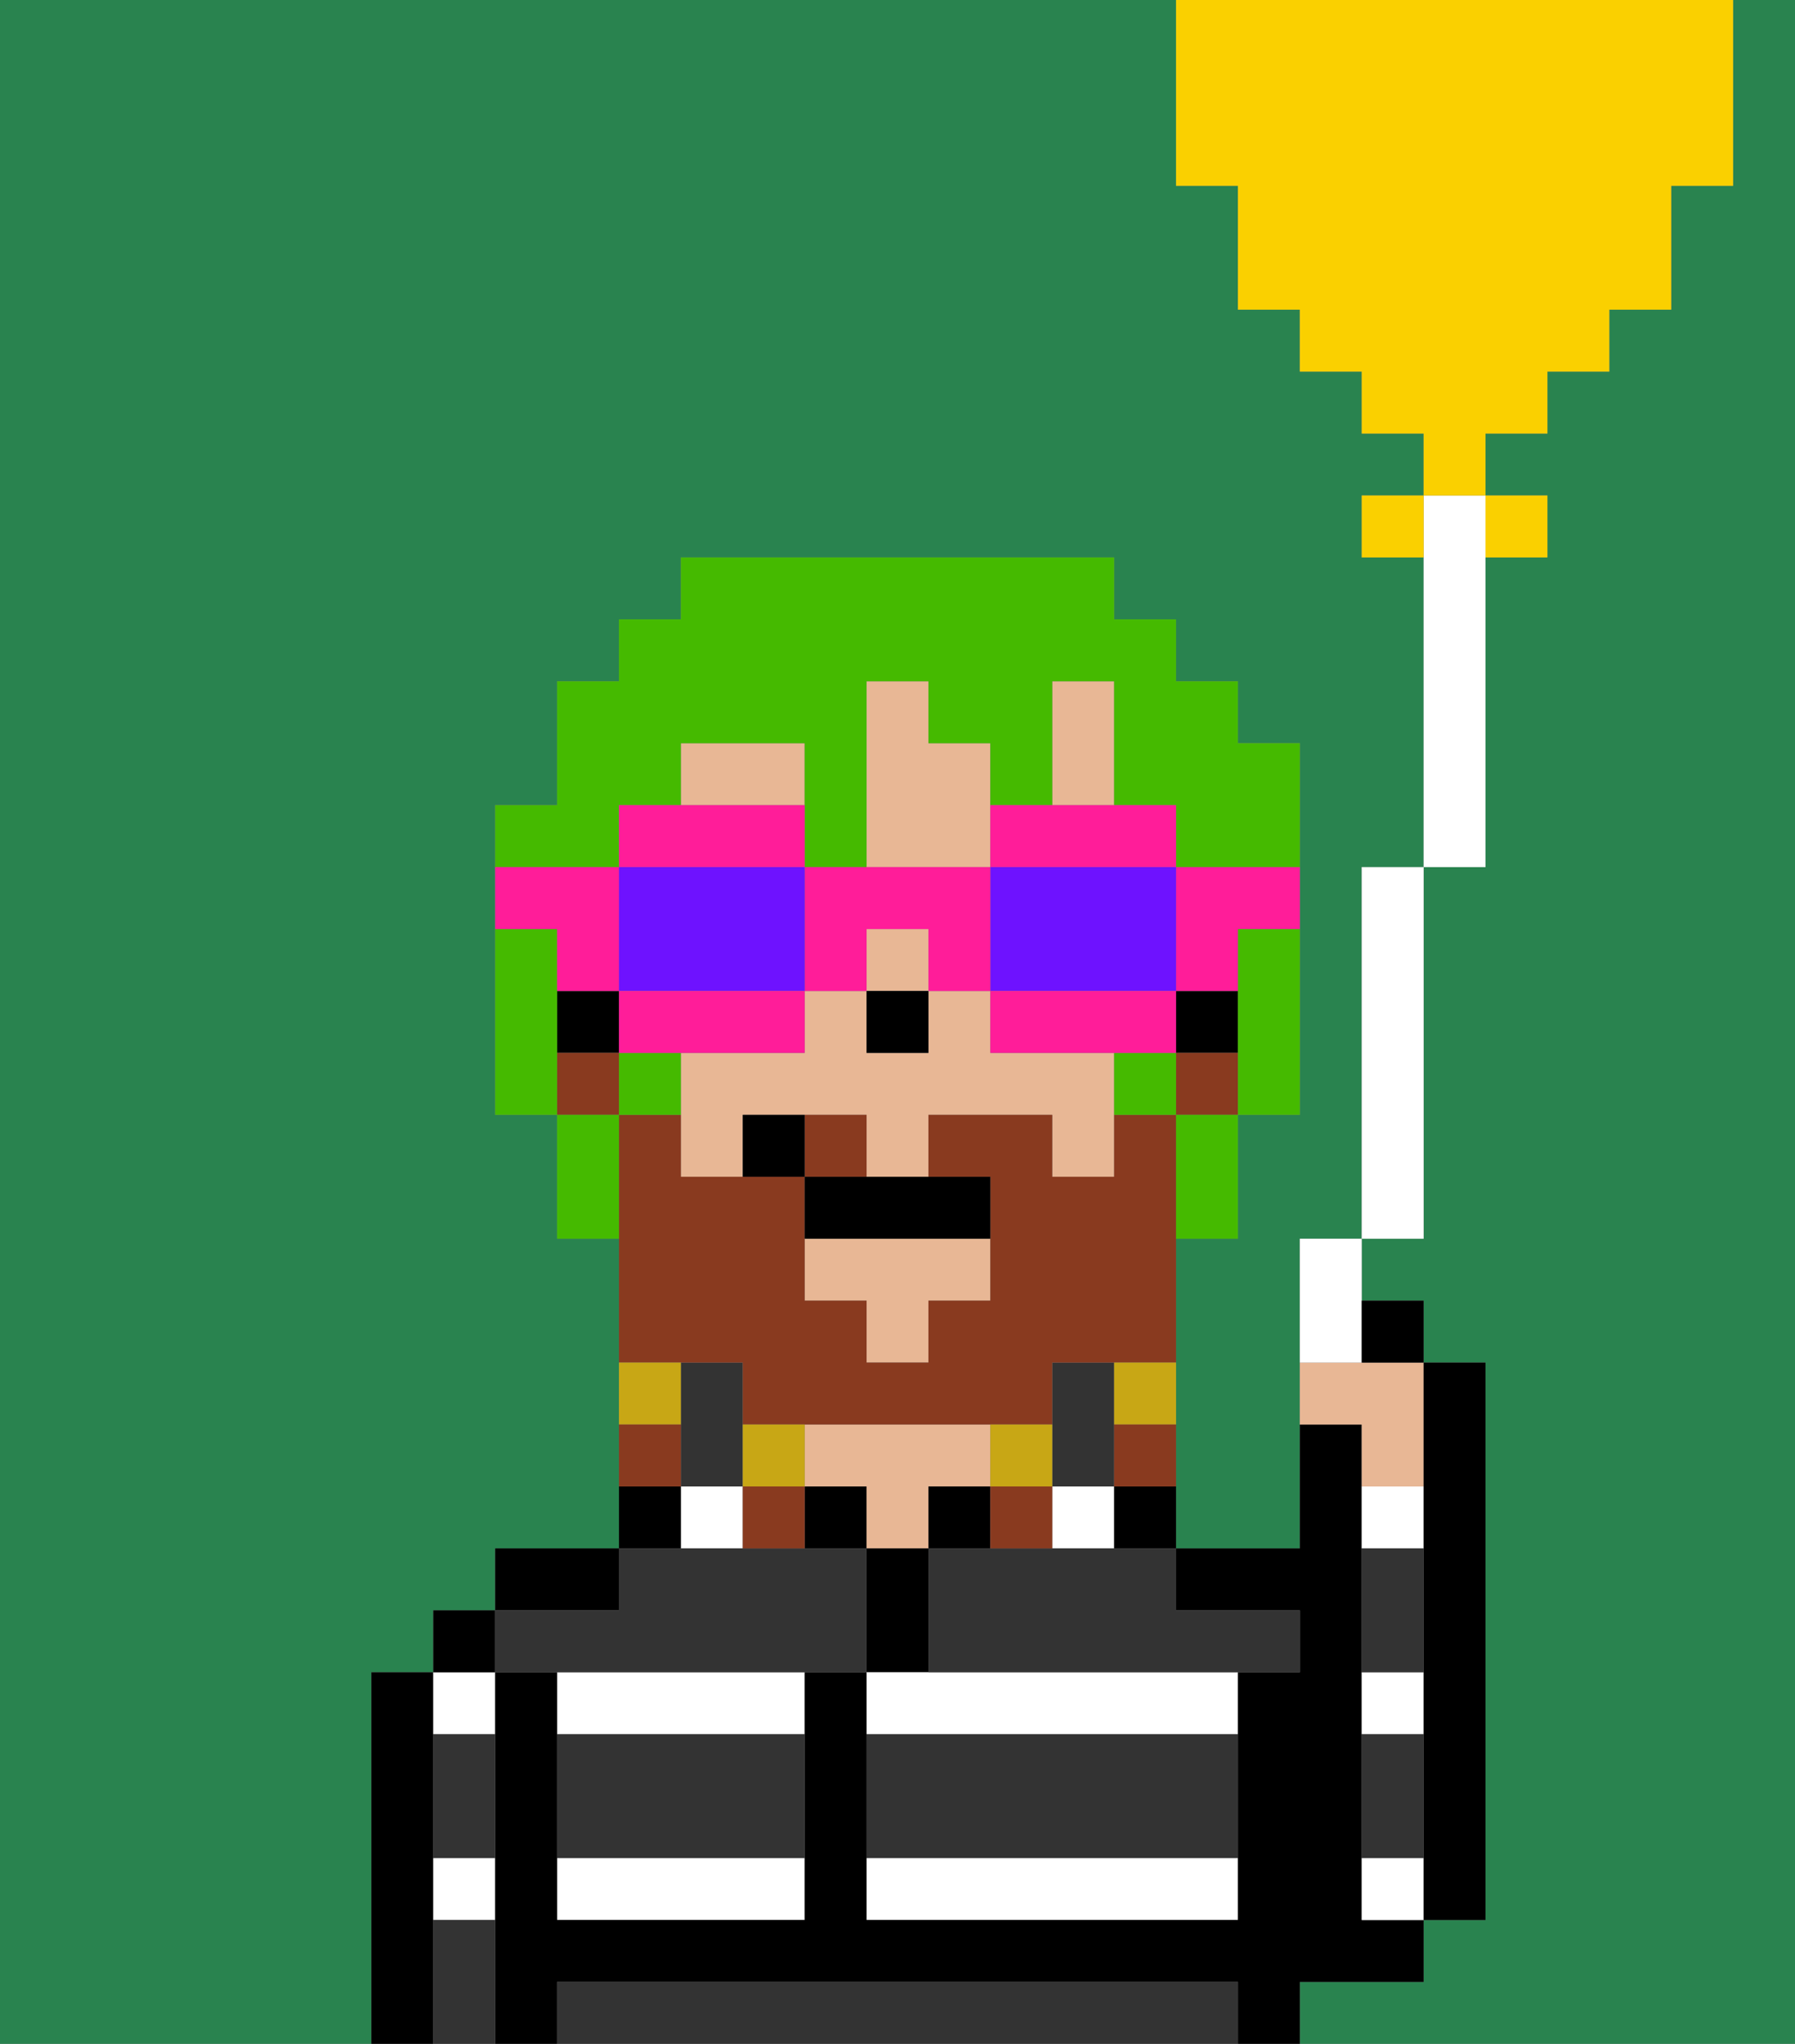 <svg xmlns="http://www.w3.org/2000/svg" viewBox="0 0 29 33"><rect x="0" y="0" width="29" height="33" fill="#808080" stroke="none"/><defs><style>polygon,rect,path{shape-rendering:crispedges;}.wa79-1{fill:#29834f;}.wa79-2{fill:#000000;}.wa79-3{fill:#ffffff;}.wa79-4{fill:#e8b795;}.wa79-5{fill:#333333;}.wa79-6{fill:#893a1f;}.wa79-7{fill:#c8a715;}.wa79-8{fill:#45ba00;}.wa79-9{fill:#ff1d99;}.wa79-10{fill:#6e12ff;}.wa79-11{fill:#ffffff;}.wa79-12{fill:#fad000;}</style></defs><path class="wa79-1" d="M6,32V27H7V26H8V25h2V20H9V18H8V13H9V11h1V10h1V9h7v1h1v1h1v1h1v6H20v2H19v5h2V20h1V14h1V9H22V8h1V7H22V6H21V5H20V3H19V0H0V33H6Z"/><path class="wa79-1" d="M27,3V5H26V6H25V7H24V8h1V9H24v5H23v6H22v1h1v1h1v9H23v1H21v1h8V0H28V3Z"/><path class="wa79-2" d="M7,30V27H6v6H7V30Z"/><path class="wa79-3" d="M8,28V27H7v1Z"/><path class="wa79-3" d="M7,31H8V30H7Z"/><rect class="wa79-2" x="7" y="26" width="1" height="1"/><rect class="wa79-3" x="11" y="24" width="1" height="1"/><path class="wa79-3" d="M9,28h4V27H9Z"/><path class="wa79-3" d="M9,31h4V30H9Z"/><path class="wa79-2" d="M10,25H8v1h2Z"/><path class="wa79-2" d="M11,24H10v1h1Z"/><rect class="wa79-2" x="13" y="24" width="1" height="1"/><path class="wa79-4" d="M15,24h1V23H13v1h1v1h1Z"/><path class="wa79-2" d="M15,26V25H14v2h1Z"/><rect class="wa79-2" x="15" y="24" width="1" height="1"/><rect class="wa79-3" x="17" y="24" width="1" height="1"/><path class="wa79-3" d="M14,31h6V30H14Z"/><path class="wa79-3" d="M14,27v1h6V27H14Z"/><path class="wa79-2" d="M18,25h1V24H18Z"/><path class="wa79-2" d="M22,32h1V31H22V23H21v2H19v1h2v1H20v4H14V27H13v4H9V27H8v6H9V32H20v1h1V32Z"/><path class="wa79-3" d="M23,24H22v1h1Z"/><path class="wa79-3" d="M22,30v1h1V30Z"/><path class="wa79-3" d="M23,27H22v1h1Z"/><path class="wa79-4" d="M22,24h1V22H21v1h1Z"/><path class="wa79-2" d="M23,25v6h1V22H23v3Z"/><path class="wa79-4" d="M16,13V12H15V11H14v3h2Z"/><path class="wa79-4" d="M17,17H16V16H15v1H14V16H13v1H11v2h1V18h2v1h1V18h2v1h1V17Z"/><rect class="wa79-4" x="14" y="15" width="1" height="1"/><path class="wa79-4" d="M13,12H11v1h2Z"/><path class="wa79-4" d="M18,12V11H17v2h1Z"/><polygon class="wa79-4" points="13 21 14 21 14 22 15 22 15 21 16 21 16 20 13 20 13 21"/><rect class="wa79-2" x="19" y="16" width="1" height="1"/><rect class="wa79-2" x="9" y="16" width="1" height="1"/><rect class="wa79-2" x="14" y="16" width="1" height="1"/><path class="wa79-5" d="M19,32H9v1H20V32Z"/><path class="wa79-5" d="M14,30h6V28H14Z"/><path class="wa79-5" d="M9,29v1h4V28H9Z"/><path class="wa79-5" d="M17,25H15v2h6V26H19V25H17Z"/><path class="wa79-5" d="M9,27h5V25H10v1H8v1Z"/><path class="wa79-5" d="M23,29V28H22v2h1Z"/><path class="wa79-5" d="M23,26V25H22v2h1Z"/><path class="wa79-5" d="M7,31v2H8V31Z"/><path class="wa79-5" d="M7,29v1H8V28H7Z"/><path class="wa79-5" d="M12,23V22H11v2h1Z"/><path class="wa79-5" d="M18,24V22H17v2Z"/><path class="wa79-6" d="M12,22v1h5V22h2V18H18v1H17V18H15v1h1v2H15v1H14V21H13V19H11V18H10v4h2Z"/><path class="wa79-6" d="M14,18H13v1h1Z"/><rect class="wa79-6" x="19" y="17" width="1" height="1"/><rect class="wa79-6" x="9" y="17" width="1" height="1"/><path class="wa79-7" d="M18,23h1V22H18Z"/><path class="wa79-6" d="M18,24h1V23H18Z"/><path class="wa79-7" d="M17,24V23H16v1Z"/><path class="wa79-6" d="M16,24v1h1V24Z"/><path class="wa79-7" d="M13,24V23H12v1Z"/><path class="wa79-6" d="M12,24v1h1V24Z"/><path class="wa79-7" d="M11,22H10v1h1Z"/><path class="wa79-6" d="M11,23H10v1h1Z"/><path class="wa79-2" d="M13,19v1h3V19H13Z"/><path class="wa79-2" d="M12,18v1h1V18Z"/><path class="wa79-8" d="M9,16V15H8v3H9V16Z"/><path class="wa79-8" d="M20,16v2h1V15H20Z"/><path class="wa79-8" d="M18,17v1h1V17Z"/><path class="wa79-8" d="M10,17v1h1V17Z"/><path class="wa79-8" d="M10,13h1V12h2v2h1V11h1v1h1v1h1V11h1v2h1v1h2V12H20V11H19V10H18V9H11v1H10v1H9v2H8v1h2Z"/><path class="wa79-8" d="M19,19v1h1V18H19Z"/><path class="wa79-8" d="M9,18v2h1V18Z"/><path class="wa79-9" d="M19,16h1V15h1V14H19Z"/><path class="wa79-9" d="M17,14h2V13H16v1Z"/><path class="wa79-10" d="M16,14v2h3V14H16Z"/><path class="wa79-9" d="M16,16v1h3V16H16Z"/><path class="wa79-9" d="M14,16V15h1v1h1V14H13v2Z"/><path class="wa79-9" d="M13,14V13H10v1h3Z"/><path class="wa79-10" d="M13,16V14H10v2h3Z"/><path class="wa79-9" d="M12,17h1V16H10v1h2Z"/><path class="wa79-9" d="M9,16h1V14H8v1H9Z"/><path class="wa79-11" d="M24,9V8H23v6h1Z"/><rect class="wa79-11" x="22" y="14" width="1" height="6"/><path class="wa79-11" d="M22,21V20H21v2h1Z"/><path class="wa79-12" d="M22,8V9h1V8Z"/><rect class="wa79-12" x="24" y="8" width="1" height="1"/><path class="wa79-12" d="M20,3V5h1V6h1V7h1V8h1V7h1V6h1V5h1V3h1V0H19V3Z"/><path class="wa79-2" d="M23,22V21H22v1Z"/></svg>
